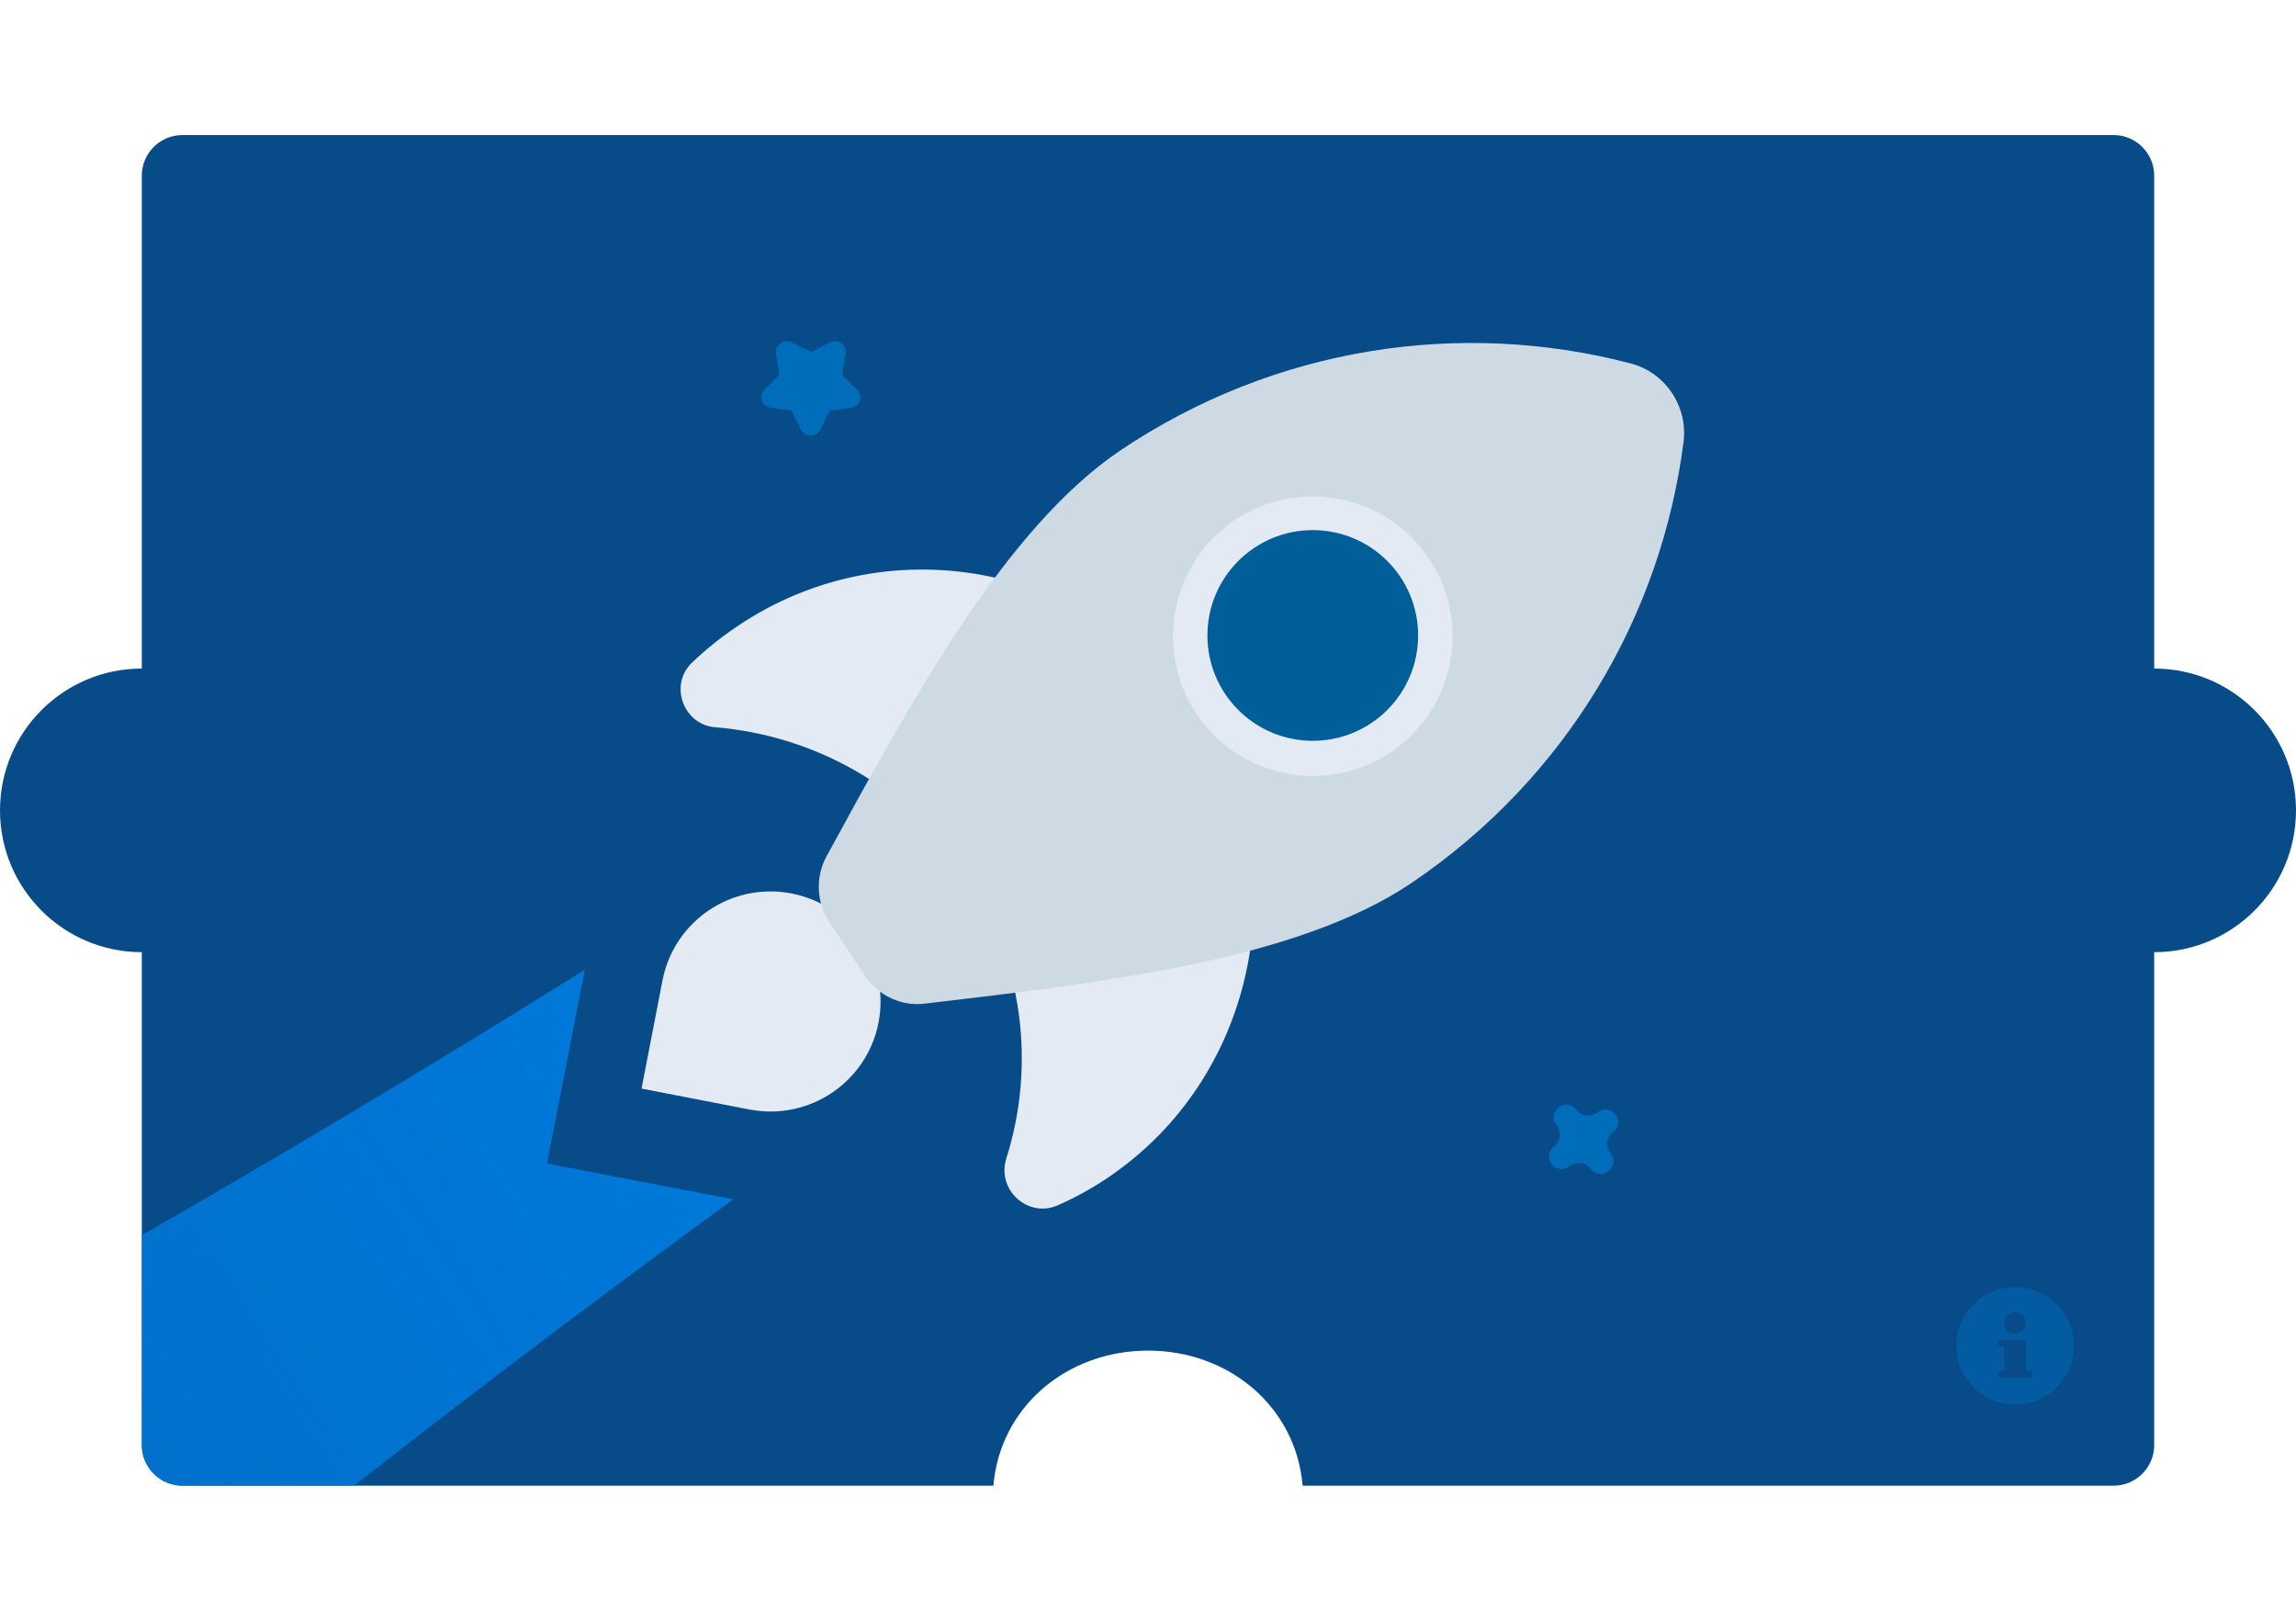<?xml version="1.0" encoding="utf-8"?>
<!-- Generator: Adobe Illustrator 19.2.1, SVG Export Plug-In . SVG Version: 6.00 Build 0)  -->
<svg version="1.1" id="puzzle" xmlns="http://www.w3.org/2000/svg" xmlns:xlink="http://www.w3.org/1999/xlink" x="0px" y="0px"
	 width="340px" height="240px" viewBox="0 0 340 240" style="enable-background:new 0 0 340 240;" xml:space="preserve">
<style type="text/css">
	.st0{fill:#074B89;}
	.st1{clip-path:url(#SVGID_2_);}
	.st2{fill:#006DBA;}
	.st3{fill:none;}
	.st4{fill:url(#SVGID_3_);}
	.st5{fill:#E3EAF4;}
	.st6{fill:#CEDAE3;}
	.st7{fill:#005F99;}
	.st8{fill:#035CA1;}
</style>
<path class="st0" d="M319,99V26c0-3.3-2.7-6-6-6H27c-3.3,0-6,2.7-6,6v73c-11.6,0-21,9.4-21,21s9.4,21,21,21v73c0,3.3,2.7,6,6,6
	h120.1c1-11.7,10.9-20,22.9-20s21.9,8.3,22.9,20H313c3.3,0,6-2.7,6-6v-73c11.6,0,21-9.4,21-21S330.6,99,319,99z"/>
<g>
	<g>
		<g>
			<defs>
				<path id="SVGID_1_" d="M319,99V26c0-3.3-2.7-6-6-6H27c-3.3,0-6,2.7-6,6v73c-11.6,0-21,9.4-21,21s9.4,21,21,21v73
					c0,3.3,2.7,6,6,6h120.1c1-11.7,10.9-20,22.9-20s21.9,8.3,22.9,20H313c3.3,0,6-2.7,6-6v-73c11.6,0,21-9.4,21-21S330.6,99,319,99z
					"/>
			</defs>
			<clipPath id="SVGID_2_">
				<use xlink:href="#SVGID_1_"  style="overflow:visible;"/>
			</clipPath>
			<g class="st1">
				<rect x="-1265" y="582" class="st2" width="2266" height="45"/>
				<path class="st2" d="M-808.2,288.7L-808.2,288.7L-808.2,288.7z"/>
				<g>
					
						<ellipse transform="matrix(0.978 -0.21 0.21 0.978 -29.668 -96.255)" class="st2" cx="-467.2" cy="91.3" rx="20.5" ry="20.5"/>
					
						<ellipse transform="matrix(0.978 -0.21 0.21 0.978 -28.094 -91.464)" class="st2" cx="-443.9" cy="86.3" rx="1.5" ry="1.5"/>
					<path class="st2" d="M-491.5,98.3l-24.6,5.3c-0.9,0.2-1.9-0.4-2.1-1.3l0,0c-0.2-0.9,0.4-1.9,1.3-2.1l24.6-5.3
						c0.9-0.2,1.9,0.4,2.1,1.3l0,0C-490,97.2-490.6,98.1-491.5,98.3z"/>
					<g>
						<path class="st2" d="M-482.7,112.4l-22.6,11.1c-0.9,0.4-1.9,0.1-2.3-0.8l0,0c-0.4-0.9-0.1-1.9,0.8-2.3l22.6-11.1
							c0.9-0.4,1.9-0.1,2.3,0.8l0,0C-481.5,111-481.9,112-482.7,112.4z"/>
						<path class="st2" d="M-490.1,78.4l-25.2-0.9c-1,0-1.8,0.7-1.8,1.7l0,0c0,1,0.7,1.8,1.7,1.8l25.2,0.9c1,0,1.8-0.7,1.8-1.7l0,0
							C-488.4,79.3-489.1,78.5-490.1,78.4z"/>
					</g>
				</g>
				<path class="st2" d="M-389,135.7L-389,135.7c0.5-1.7-0.5-3.4-2.2-3.9l0,0c-1.7-0.5-3.4,0.5-3.9,2.2l0,0c-0.6,2-2.7,3.2-4.7,2.6
					l0,0c-1.7-0.5-3.4,0.5-3.9,2.2l0,0c-0.5,1.7,0.5,3.4,2.2,3.9l0,0c2,0.6,3.2,2.7,2.6,4.7l0,0c-0.5,1.7,0.5,3.4,2.2,3.9l0,0
					c1.7,0.5,3.4-0.5,3.9-2.2l0,0c0.6-2,2.7-3.2,4.7-2.6l0,0c1.7,0.5,3.4-0.5,3.9-2.2l0,0c0.5-1.7-0.5-3.4-2.2-3.9l0,0
					C-388.4,139.8-389.6,137.7-389,135.7z"/>
				<path class="st2" d="M-169.4,67.9L-169.4,67.9c-1.1-1.4-3.1-1.6-4.4-0.5l0,0c-1.4,1.1-1.6,3.1-0.5,4.4l0,0c1.3,1.6,1,4-0.6,5.3
					l0,0c-1.4,1.1-1.6,3.1-0.5,4.4l0,0c1.1,1.4,3.1,1.6,4.4,0.5l0,0c1.6-1.3,4-1,5.3,0.6l0,0c1.1,1.4,3.1,1.6,4.4,0.5l0,0
					c1.4-1.1,1.6-3.1,0.5-4.4l0,0c-1.3-1.6-1-4,0.6-5.3l0,0c1.4-1.1,1.6-3.1,0.5-4.4l0,0c-1.1-1.4-3.1-1.6-4.4-0.5l0,0
					C-165.7,69.8-168.1,69.5-169.4,67.9z"/>
				<path class="st2" d="M-683.4,132.2L-683.4,132.2c1.2-1.3,1-3.3-0.3-4.5l0,0c-1.3-1.2-3.3-1-4.5,0.3l0,0
					c-1.4,1.6-3.8,1.7-5.4,0.4l0,0c-1.3-1.2-3.3-1-4.5,0.3l0,0c-1.2,1.3-1,3.3,0.3,4.5l0,0c1.6,1.4,1.7,3.8,0.4,5.4l0,0
					c-1.2,1.3-1,3.3,0.3,4.5l0,0c1.3,1.2,3.3,1,4.5-0.3l0,0c1.4-1.6,3.8-1.7,5.4-0.4l0,0c1.3,1.2,3.3,1,4.5-0.3l0,0
					c1.2-1.3,1-3.3-0.3-4.5l0,0C-684.7,136.2-684.8,133.8-683.4,132.2z"/>
				<path class="st2" d="M-954.6,143L-954.6,143c1,0.6,2.4,0.3,3.1-0.7l0,0c0.6-1,0.3-2.4-0.7-3.1l0,0c-1.3-0.8-1.7-2.4-0.9-3.7l0,0
					c0.6-1,0.3-2.4-0.7-3.1l0,0c-1-0.6-2.4-0.3-3.1,0.7l0,0c-0.8,1.3-2.4,1.7-3.7,0.9l0,0c-1-0.6-2.4-0.3-3.1,0.7l0,0
					c-0.6,1-0.3,2.4,0.7,3.1l0,0c1.3,0.8,1.7,2.4,0.9,3.7l0,0c-0.6,1-0.3,2.4,0.7,3.1l0,0c1,0.6,2.4,0.3,3.1-0.7l0,0
					C-957.5,142.7-955.8,142.3-954.6,143z"/>
				<path class="st2" d="M233.4,164.3L233.4,164.3c-0.6-0.8-1.8-1-2.6-0.3l0,0c-0.8,0.6-1,1.8-0.3,2.6l0,0c0.8,1,0.6,2.4-0.4,3.2
					l0,0c-0.8,0.6-1,1.8-0.3,2.6l0,0c0.6,0.8,1.8,1,2.6,0.3l0,0c1-0.8,2.4-0.6,3.2,0.4l0,0c0.6,0.8,1.8,1,2.6,0.3l0,0
					c0.8-0.6,1-1.8,0.3-2.6l0,0c-0.8-1-0.6-2.4,0.4-3.2l0,0c0.8-0.6,1-1.8,0.3-2.6l0,0c-0.6-0.8-1.8-1-2.6-0.3l0,0
					C235.6,165.5,234.1,165.3,233.4,164.3z"/>
				<path class="st2" d="M457.1,140.7L457.1,140.7c0.4-1-0.1-2-1.1-2.4l0,0c-1-0.4-2,0.1-2.4,1.1l0,0c-0.4,1.2-1.8,1.7-2.9,1.3l0,0
					c-1-0.4-2,0.1-2.4,1.1l0,0c-0.4,1,0.1,2,1.1,2.4l0,0c1.2,0.4,1.7,1.8,1.3,2.9l0,0c-0.4,1,0.1,2,1.1,2.4l0,0c1,0.4,2-0.1,2.4-1.1
					l0,0c0.4-1.2,1.8-1.7,2.9-1.3l0,0c1,0.4,2-0.1,2.4-1.1l0,0c0.4-1-0.1-2-1.1-2.4l0,0C457.2,143.2,456.7,141.9,457.1,140.7z"/>
				<path class="st2" d="M706.5,89.5L706.5,89.5c0.4-1-0.1-2-1.1-2.4l0,0c-1-0.4-2,0.1-2.4,1.1l0,0c-0.4,1.2-1.8,1.7-2.9,1.3l0,0
					c-1-0.4-2,0.1-2.4,1.1l0,0c-0.4,1,0.1,2,1.1,2.4l0,0c1.2,0.4,1.7,1.8,1.3,2.9l0,0c-0.4,1,0.1,2,1.1,2.4l0,0c1,0.4,2-0.1,2.4-1.1
					l0,0c0.4-1.2,1.8-1.7,2.9-1.3l0,0c1,0.4,2-0.1,2.4-1.1l0,0c0.4-1-0.1-2-1.1-2.4l0,0C706.6,92,706.1,90.7,706.5,89.5z"/>
				<path class="st2" d="M-362.4,86.4L-362.4,86.4c-0.2-0.9-1.1-1.5-2-1.2l0,0c-0.9,0.2-1.5,1.1-1.2,2l0,0c0.2,1.1-0.4,2.2-1.5,2.4
					l0,0c-0.9,0.2-1.5,1.1-1.2,2l0,0c0.2,0.9,1.1,1.5,2,1.2l0,0c1.1-0.2,2.2,0.4,2.4,1.5l0,0c0.2,0.9,1.1,1.5,2,1.2l0,0
					c0.9-0.2,1.5-1.1,1.2-2l0,0c-0.2-1.1,0.4-2.2,1.5-2.4l0,0c0.9-0.2,1.5-1.1,1.2-2l0,0c-0.2-0.9-1.1-1.5-2-1.2l0,0
					C-361.1,88.2-362.2,87.5-362.4,86.4z"/>
				<path class="st2" d="M-99.1,164.1L-99.1,164.1c0.5-0.8,0.3-1.8-0.5-2.3l0,0c-0.8-0.5-1.8-0.3-2.3,0.5l0,0
					c-0.6,0.9-1.8,1.2-2.8,0.6l0,0c-0.8-0.5-1.8-0.3-2.3,0.5l0,0c-0.5,0.8-0.3,1.8,0.5,2.3l0,0c0.9,0.6,1.2,1.8,0.6,2.8l0,0
					c-0.5,0.8-0.3,1.8,0.5,2.3l0,0c0.8,0.5,1.8,0.3,2.3-0.5l0,0c0.6-0.9,1.8-1.2,2.8-0.6l0,0c0.8,0.5,1.8,0.3,2.3-0.5l0,0
					c0.5-0.8,0.3-1.8-0.5-2.3l0,0C-99.5,166.3-99.8,165-99.1,164.1z"/>
				<g>
					<path class="st2" d="M-118.9,102.9c3.7,14.1,17.8,22.9,32.1,19.8c14.3-3.1,23.6-17,21-31.3L-118.9,102.9z"/>
					<path class="st2" d="M-98.4,69.4c-14.3,3.1-23.6,17-21,31.3l53.2-11.5C-69.9,75.1-84,66.3-98.4,69.4z M-76.4,85.7
						c-2,2.6-6.6,2.5-10.2-0.2c-3.6-2.8-4.8-7.1-2.8-9.8c2-2.6,6.6-2.5,10.2,0.2C-75.6,78.7-74.4,83.1-76.4,85.7z"/>
				</g>
				<path class="st2" d="M-168.8,153.4l1.9-0.4c0.8-0.2,1.5,0.7,1.1,1.4l-0.8,1.8l1,1.7c0.4,0.7-0.2,1.6-1,1.5l-2-0.2l-1.3,1.5
					c-0.6,0.6-1.6,0.3-1.8-0.5l-0.4-1.9l-1.8-0.8c-0.8-0.3-0.8-1.4-0.1-1.8l1.7-1l0.2-2c0.1-0.8,1.1-1.2,1.7-0.6L-168.8,153.4z"/>
				<path class="st2" d="M120.2,52.1l2.7-1.4c1.2-0.6,2.6,0.4,2.3,1.7l-0.5,3.1l2.2,2.2c1,0.9,0.4,2.6-0.9,2.7l-3.1,0.4l-1.4,2.8
					c-0.6,1.2-2.3,1.2-2.9,0l-1.4-2.8l-3.1-0.4c-1.3-0.2-1.8-1.8-0.9-2.7l2.2-2.2l-0.5-3.1c-0.2-1.3,1.2-2.3,2.3-1.7L120.2,52.1z"/>
				<path class="st2" d="M414.1,88l3.5,1.6c1.5,0.7,1.5,2.8,0.1,3.6l-3.4,1.8l-0.5,3.8c-0.2,1.7-2.2,2.4-3.4,1.2l-2.8-2.7l-3.8,0.7
					c-1.6,0.3-2.9-1.4-2.2-2.9l1.7-3.5l-1.9-3.4c-0.8-1.5,0.4-3.2,2.1-3l3.8,0.6l2.6-2.8c1.1-1.2,3.2-0.6,3.5,1.1L414.1,88z"/>
				<path class="st2" d="M177.8,334.7L177.8,334.7c-0.6-0.8-1.8-1-2.6-0.3l0,0c-0.8,0.6-1,1.8-0.3,2.6l0,0c0.8,1,0.6,2.4-0.4,3.2
					l0,0c-0.8,0.6-1,1.8-0.3,2.6l0,0c0.6,0.8,1.8,1,2.6,0.3l0,0c1-0.8,2.4-0.6,3.2,0.4l0,0c0.6,0.8,1.8,1,2.6,0.3l0,0
					c0.8-0.6,1-1.8,0.3-2.6l0,0c-0.8-1-0.6-2.4,0.4-3.2l0,0c0.8-0.6,1-1.8,0.3-2.6l0,0c-0.6-0.8-1.8-1-2.6-0.3l0,0
					C180,335.9,178.6,335.7,177.8,334.7z"/>
				<path class="st2" d="M-647.2,266.7L-647.2,266.7c-0.6-0.8-1.8-1-2.6-0.3l0,0c-0.8,0.6-1,1.8-0.3,2.6l0,0c0.8,1,0.6,2.4-0.4,3.2
					l0,0c-0.8,0.6-1,1.8-0.3,2.6l0,0c0.6,0.8,1.8,1,2.6,0.3l0,0c1-0.8,2.4-0.6,3.2,0.4l0,0c0.6,0.8,1.8,1,2.6,0.3l0,0
					c0.8-0.6,1-1.8,0.3-2.6l0,0c-0.8-1-0.6-2.4,0.4-3.2l0,0c0.8-0.6,1-1.8,0.3-2.6l0,0c-0.6-0.8-1.8-1-2.6-0.3l0,0
					C-645,267.9-646.4,267.7-647.2,266.7z"/>
				<path class="st2" d="M114.8,260l2.7-1.4c1.2-0.6,2.6,0.4,2.3,1.7l-0.5,3.1l2.2,2.2c1,0.9,0.4,2.6-0.9,2.7l-3.1,0.4l-1.4,2.8
					c-0.6,1.2-2.3,1.2-2.9,0l-1.4-2.8l-3.1-0.4c-1.3-0.2-1.8-1.8-0.9-2.7l2.2-2.2l-0.5-3.1c-0.2-1.3,1.2-2.3,2.3-1.7L114.8,260z"/>
				<path class="st2" d="M-450.5,165l2.1-1.1c0.9-0.5,1.9,0.3,1.8,1.3l-0.4,2.3l1.7,1.6c0.7,0.7,0.3,1.9-0.7,2.1l-2.3,0.3l-1,2.1
					c-0.4,0.9-1.7,0.9-2.2,0l-1-2.1l-2.3-0.3c-1-0.1-1.4-1.4-0.7-2.1l1.7-1.6l-0.4-2.3c-0.2-1,0.9-1.7,1.8-1.3L-450.5,165z"/>
				<path class="st2" d="M-773.4,87l0.6-2.2c0.3-1,1.5-1.2,2.1-0.4l1.4,1.9l2.3-0.1c1,0,1.6,1.1,1,1.9l-1.3,1.9l0.8,2.2
					c0.4,0.9-0.5,1.9-1.5,1.6l-2.2-0.7l-1.8,1.4c-0.8,0.6-1.9,0.1-2-0.9v-2.3l-1.9-1.3c-0.8-0.6-0.7-1.8,0.3-2.2L-773.4,87z"/>
				<path class="st2" d="M-384.1,276.5L-384.1,276.5c0.9-0.7,1-2,0.3-2.9l0,0c-0.7-0.9-2-1-2.9-0.3l0,0c-1,0.9-2.6,0.7-3.4-0.3l0,0
					c-0.7-0.9-2-1-2.9-0.3l0,0c-0.9,0.7-1,2-0.3,2.9l0,0c0.9,1,0.7,2.6-0.3,3.4l0,0c-0.9,0.7-1,2-0.3,2.9l0,0c0.7,0.9,2,1,2.9,0.3
					l0,0c1-0.9,2.6-0.7,3.4,0.3l0,0c0.7,0.9,2,1,2.9,0.3l0,0c0.9-0.7,1-2,0.3-2.9l0,0C-385.3,278.9-385.1,277.3-384.1,276.5z"/>
				<path class="st2" d="M422.3,300.2L422.3,300.2c0.9-0.7,1-2,0.3-2.9l0,0c-0.7-0.9-2-1-2.9-0.3l0,0c-1,0.9-2.6,0.7-3.4-0.3l0,0
					c-0.7-0.9-2-1-2.9-0.3l0,0c-0.9,0.7-1,2-0.3,2.9l0,0c0.9,1,0.7,2.6-0.3,3.4l0,0c-0.9,0.7-1,2-0.3,2.9l0,0c0.7,0.9,2,1,2.9,0.3
					l0,0c1-0.9,2.6-0.7,3.4,0.3l0,0c0.7,0.9,2,1,2.9,0.3l0,0c0.9-0.7,1-2,0.3-2.9l0,0C421.1,302.6,421.2,301.1,422.3,300.2z"/>
				<path class="st2" d="M-723.8,292.2L-723.8,292.2c0.9-0.7,1-2,0.3-2.9l0,0c-0.7-0.9-2-1-2.9-0.3l0,0c-1,0.9-2.6,0.7-3.4-0.3l0,0
					c-0.7-0.9-2-1-2.9-0.3l0,0c-0.9,0.7-1,2-0.3,2.9l0,0c0.9,1,0.7,2.6-0.3,3.4l0,0c-0.9,0.7-1,2-0.3,2.9l0,0c0.7,0.9,2,1,2.9,0.3
					l0,0c1-0.9,2.6-0.7,3.4,0.3l0,0c0.7,0.9,2,1,2.9,0.3l0,0c0.9-0.7,1-2,0.3-2.9l0,0C-724.9,294.6-724.8,293.1-723.8,292.2z"/>
				<path class="st2" d="M234.1,294.6L234.1,294.6c0.9-0.7,1-2,0.3-2.9l0,0c-0.7-0.9-2-1-2.9-0.3l0,0c-1,0.9-2.6,0.7-3.4-0.3l0,0
					c-0.7-0.9-2-1-2.9-0.3l0,0c-0.9,0.7-1,2-0.3,2.9l0,0c0.9,1,0.7,2.6-0.3,3.4l0,0c-0.9,0.7-1,2-0.3,2.9l0,0c0.7,0.9,2,1,2.9,0.3
					l0,0c1-0.9,2.6-0.7,3.4,0.3l0,0c0.7,0.9,2,1,2.9,0.3l0,0c0.9-0.7,1-2,0.3-2.9l0,0C232.9,297,233,295.5,234.1,294.6z"/>
				<path class="st2" d="M-473.7,280.7l4.5,0.5c1.9,0.2,2.8,2.6,1.4,3.9l-3.1,3.2l0.9,4.4c0.4,1.9-1.6,3.4-3.3,2.6l-4-2l-3.9,2.2
					c-1.7,0.9-3.7-0.4-3.5-2.4l0.6-4.4l-3.3-3c-1.4-1.3-0.7-3.7,1.2-4l4.4-0.8l1.9-4.1c0.8-1.8,3.3-1.8,4.2-0.1L-473.7,280.7z"/>
				<path class="st2" d="M506.3,270.5l4-2c1.7-0.9,3.7,0.7,3.3,2.6l-0.9,4.4l3.1,3.2c1.3,1.4,0.5,3.7-1.4,3.9l-4.5,0.5l-2.1,4
					c-0.9,1.7-3.4,1.6-4.2-0.1l-1.9-4.1l-4.4-0.8c-1.9-0.3-2.6-2.7-1.2-4l3.3-3l-0.6-4.4c-0.3-1.9,1.8-3.3,3.5-2.4L506.3,270.5z"/>
				
					<ellipse transform="matrix(0.968 -0.253 0.253 0.968 -36.745 -45.555)" class="st2" cx="-195.5" cy="120.1" rx="2.6" ry="2.6"/>
				
					<ellipse transform="matrix(0.968 -0.253 0.253 0.968 -35.264 -41.835)" class="st2" cx="-180.3" cy="116.2" rx="3.5" ry="3.5"/>
				
					<ellipse transform="matrix(0.968 -0.253 0.253 0.968 -43.663 -34.147)" class="st2" cx="-154.6" cy="152.7" rx="2.6" ry="2.6"/>
				
					<ellipse transform="matrix(0.968 -0.253 0.253 0.968 -6.78 126.48)" class="st2" cx="488.4" cy="89.6" rx="2.6" ry="2.6"/>
				
					<ellipse transform="matrix(0.968 -0.253 0.253 0.968 -62 152.664)" class="st2" cx="562.6" cy="317.4" rx="2.6" ry="2.6"/>
				
					<ellipse transform="matrix(0.968 -0.253 0.253 0.968 -46.673 -41.551)" class="st2" cx="-184.9" cy="160.7" rx="2.6" ry="2.6"/>
				
					<ellipse transform="matrix(0.968 -0.253 0.253 0.968 -48.144 -45.194)" class="st2" cx="-199.8" cy="164.6" rx="2.2" ry="2.2"/>
				
					<ellipse transform="matrix(0.968 -0.253 0.253 0.968 -39.941 -170.212)" class="st2" cx="-681.8" cy="70.2" rx="2.2" ry="2.2"/>
				
					<ellipse transform="matrix(0.968 -0.253 0.253 0.968 -97.088 -191.411)" class="st2" cx="-792.8" cy="281.8" rx="2.2" ry="2.2"/>
				<g>
					<line class="st3" x1="-199.2" y1="157.9" x2="-196.1" y2="126.8"/>
					<path class="st2" d="M-199,158.6c-0.1,0-0.2,0-0.2,0c-0.4,0-0.6-0.4-0.6-0.7l3-31.1c0-0.4,0.4-0.6,0.7-0.6
						c0.4,0,0.6,0.4,0.6,0.7l-3,31.1C-198.5,158.3-198.7,158.5-199,158.6z"/>
				</g>
				<g>
					<line class="st3" x1="-184.2" y1="154" x2="-182.7" y2="138.4"/>
					<path class="st2" d="M-184.1,154.7c-0.1,0-0.2,0-0.2,0c-0.4,0-0.6-0.4-0.6-0.7l1.5-15.5c0-0.4,0.4-0.6,0.7-0.6
						c0.4,0,0.6,0.4,0.6,0.7l-1.5,15.5C-183.6,154.4-183.8,154.6-184.1,154.7z"/>
				</g>
				<g>
					<line class="st3" x1="-158.4" y1="147.2" x2="-176.3" y2="121.6"/>
					<path class="st2" d="M-158.3,147.9c-0.3,0.1-0.6,0-0.7-0.3l-17.9-25.6c-0.2-0.3-0.1-0.7,0.2-0.9c0.3-0.2,0.7-0.1,0.9,0.2
						l17.9,25.6c0.2,0.3,0.1,0.7-0.2,0.9C-158.1,147.8-158.2,147.9-158.3,147.9z"/>
				</g>
				<g>
					<line class="st3" x1="-174" y1="150.2" x2="-191.2" y2="125.5"/>
					<path class="st2" d="M-173.9,150.9c-0.3,0.1-0.6,0-0.7-0.3l-17.2-24.7c-0.2-0.3-0.1-0.7,0.2-0.9c0.3-0.2,0.7-0.1,0.9,0.2
						l17.2,24.7c0.2,0.3,0.1,0.7-0.2,0.9C-173.7,150.8-173.8,150.9-173.9,150.9z"/>
				</g>
				<g>
					<line class="st3" x1="-195" y1="164.2" x2="-189.2" y2="162.7"/>
					<path class="st2" d="M-189,162.6l-6.1,1.6c-0.4,0.1-0.7,0-0.8-0.4s0.1-0.7,0.5-0.7l6.1-1.6c0.4-0.1,0.7,0,0.8,0.4
						S-188.7,162.5-189,162.6z"/>
				</g>
				<g>
					<line class="st3" x1="-190.8" y1="118.9" x2="-186.2" y2="117.7"/>
					<path class="st2" d="M-185.7,117.6l-5.3,1.4c-0.4,0.1-0.7,0-0.8-0.4s0.1-0.7,0.5-0.7l5.3-1.4c0.4-0.1,0.7,0,0.8,0.4
						C-185.1,117.2-185.3,117.5-185.7,117.6z"/>
				</g>
				<g>
					<line class="st3" x1="-163.9" y1="156.1" x2="-159.4" y2="154.9"/>
					<path class="st2" d="M-159.1,154.8l-4.4,1.1c-0.4,0.1-0.7,0-0.8-0.4s0.1-0.7,0.5-0.7l4.4-1.1c0.4-0.1,0.7,0,0.8,0.4
						S-158.7,154.7-159.1,154.8z"/>
				</g>
				<g>
					<path class="st2" d="M189.2,492L141,540.2c-1.8,1.8-1.6,4.8,0.4,6.4c15.1,11.8,37.1,10.8,51-3.2c13.9-13.9,15-35.9,3.2-51
						C194,490.4,191,490.2,189.2,492z"/>
					<circle class="st2" cx="153.5" cy="504.5" r="4.6"/>
					<circle class="st2" cx="182.2" cy="533.2" r="6.2"/>
					<circle class="st2" cx="192.5" cy="543.5" r="6.2"/>
					<path class="st2" d="M204,580h-23.1c-1.3,0-2.3-1.3-1.9-2.6l6.6-23.5c0.2-0.9,1-1.5,1.9-1.5h9.8c0.9,0,1.7,0.6,1.9,1.5
						l6.6,23.5C206.3,578.7,205.3,580,204,580z"/>
				</g>
				<g>
					<circle class="st2" cx="-127.8" cy="573.9" r="6.1"/>
					<circle class="st2" cx="-142.8" cy="573.9" r="6.1"/>
					<circle class="st2" cx="-84.3" cy="573.9" r="6.1"/>
					<circle class="st2" cx="-99.2" cy="573.9" r="6.1"/>
					<circle class="st2" cx="-172.8" cy="573.9" r="6.1"/>
					<path class="st2" d="M-162.3,546.7h-19.2c-1.7,0-3.2,1.4-3.2,3.2v20.9c0,1.7,1.4,3.2,3.2,3.2h19.2c1.7,0,3.2-1.4,3.2-3.2v-20.9
						C-159.1,548.1-160.5,546.7-162.3,546.7z"/>
					<path class="st2" d="M-73.2,534.2h-77.7c-1.7,0-3.2,1.4-3.2,3.2v33.4c0,1.7,1.4,3.2,3.2,3.2h77.7c1.7,0,3.2-1.4,3.2-3.2v-33.4
						C-70,535.6-71.4,534.2-73.2,534.2z"/>
					<rect x="-164.9" y="567.8" class="st2" width="25.3" height="6.1"/>
				</g>
				<g>
					
						<linearGradient id="SVGID_3_" gradientUnits="userSpaceOnUse" x1="-355.063" y1="788.452" x2="114.937" y2="478.452" gradientTransform="matrix(1 0 0 1 0 -318)">
						<stop  offset="0" style="stop-color:#007ADC;stop-opacity:0"/>
						<stop  offset="1" style="stop-color:#007ADC"/>
					</linearGradient>
					<path class="st4" d="M108.6,177.6L81,172.3l5.6-28.7c-390.3,244-786.1,307.7-895.5,145.6L-360,954.3
						C-469.4,792.3-263.2,448.2,108.6,177.6z"/>
				</g>
				<g>
					<path class="st5" d="M95,161.2l3.1-16c1.7-8.8,10.2-14.6,19.1-12.9l0,0c8.8,1.7,14.6,10.2,12.9,19.1l0,0
						c-1.7,8.8-10.2,14.6-19.1,12.9L95,161.2z"/>
					<path class="st5" d="M142.9,129.2c8.7,13,10.5,28.6,6.1,42.4c-1.4,4.6,3.2,8.8,7.6,6.9c3.4-1.5,6.7-3.4,9.8-5.8
						c20.1-15.3,25.3-44.3,11.7-65.6c-15-23.4-46.2-29.8-69-14.3c-2.4,1.6-4.6,3.4-6.6,5.3c-3.5,3.3-1.3,9.3,3.5,9.6
						C120.3,108.9,134.2,116.3,142.9,129.2z"/>
					<path class="st6" d="M128.1,144.5c2,3,5.5,4.6,9,4.1c26.3-3.1,55-6.4,72-17.9c23-15.6,36.9-39.6,40.2-65.2
						c0.7-5.3-2.7-10.4-7.9-11.7c-24.9-6.5-52.4-2.6-75.5,12.9c-17,11.5-30.8,36.8-43.5,60.1c-1.7,3.1-1.5,7,0.5,9.9L128.1,144.5z"
						/>
					
						<ellipse transform="matrix(0.829 -0.559 0.559 0.829 -19.361 124.873)" class="st5" cx="194.4" cy="94.1" rx="20.7" ry="20.7"/>
				</g>
				<polygon class="st2" points="770.1,443 966.1,583 574,583 				"/>
				<polygon class="st2" points="-1030.1,443 -834,583 -1226.1,583 				"/>
				<polygon class="st2" points="-892.6,497 -772.1,583 -1013,583 				"/>
				<polygon class="st2" points="539.8,515 635,583 444.5,583 				"/>
				<polygon class="st2" points="-725.3,533.2 -655.5,583 -795,583 				"/>
				<circle class="st7" cx="194.4" cy="94.1" r="15.6"/>
				<g>
					<path class="st2" d="M-649.7,531.8l5.7,12.6c0.4,0.9-0.3,2-1.3,2h-11.4c-1,0-1.7-1.1-1.3-2l5.7-12.6
						C-651.8,530.7-650.2,530.7-649.7,531.8z"/>
					<path class="st2" d="M-649.7,538.2l9.2,20.2c0.4,0.9-0.3,2-1.3,2h-18.3c-1,0-1.7-1.1-1.3-2l9.2-20.2
						C-651.8,537.1-650.2,537.1-649.7,538.2z"/>
					<path class="st2" d="M-649.7,546.2l12.6,27.8c0.4,0.9-0.3,2-1.3,2h-25.2c-1,0-1.7-1.1-1.3-2l12.6-27.8
						C-651.8,545.1-650.2,545.1-649.7,546.2z"/>
					<path class="st2" d="M-649.9,565.8h-2.2c-0.8,0-1.4,0.6-1.4,1.4V580h5v-12.8C-648.5,566.4-649.1,565.8-649.9,565.8z"/>
				</g>
				<g>
					<g>
						<path class="st2" d="M442.3,531.3l5.7,12.6c0.4,0.9-0.3,2-1.3,2h-11.4c-1,0-1.7-1.1-1.3-2l5.7-12.6
							C440.2,530.2,441.8,530.2,442.3,531.3z"/>
						<path class="st2" d="M442.3,537.7l9.2,20.2c0.4,0.9-0.3,2-1.3,2h-18.3c-1,0-1.7-1.1-1.3-2l9.2-20.2
							C440.2,536.6,441.8,536.6,442.3,537.7z"/>
						<path class="st2" d="M442.3,545.7l12.6,27.8c0.4,0.9-0.3,2-1.3,2h-25.2c-1,0-1.7-1.1-1.3-2l12.6-27.8
							C440.2,544.6,441.8,544.6,442.3,545.7z"/>
						<path class="st2" d="M442.1,565.3h-2.2c-0.8,0-1.4,0.6-1.4,1.4V580h5v-13.3C443.5,565.9,442.9,565.3,442.1,565.3z"/>
					</g>
					<g>
						<path class="st2" d="M384.5,541.6l4.3,9.5c0.3,0.7-0.2,1.5-1,1.5h-8.6c-0.8,0-1.3-0.8-1-1.5l4.3-9.5
							C382.9,540.8,384.1,540.8,384.5,541.6z"/>
						<path class="st2" d="M384.5,546.4l6.9,15.2c0.3,0.7-0.2,1.5-1,1.5h-13.7c-0.8,0-1.3-0.8-1-1.5l6.9-15.2
							C382.9,545.6,384.1,545.6,384.5,546.4z"/>
						<path class="st2" d="M384.5,552.4l9.4,20.9c0.3,0.7-0.2,1.5-1,1.5H374c-0.8,0-1.3-0.8-1-1.5l9.4-20.9
							C382.9,551.6,384.1,551.6,384.5,552.4z"/>
						<path class="st2" d="M384.2,567.1h-1.3c-0.7,0-1.2,0.5-1.2,1.2V580h3.7v-11.7C385.4,567.7,384.8,567.1,384.2,567.1z"/>
					</g>
					<g>
						<path class="st2" d="M421.8,521.5l7,15.5c0.5,1.1-0.3,2.4-1.6,2.4h-14.1c-1.3,0-2.1-1.3-1.6-2.4l7-15.5
							C419.3,520.1,421.2,520.1,421.8,521.5z"/>
						<path class="st2" d="M421.8,529.3l11.3,24.9c0.5,1.1-0.3,2.4-1.6,2.4H409c-1.3,0-2.1-1.3-1.6-2.4l11.3-24.9
							C419.3,528,421.2,528,421.8,529.3z"/>
						<path class="st2" d="M421.8,537.3l15.5,34.3c0.5,1.1-0.3,2.4-1.6,2.4h-31.1c-1.3,0-2.1-1.3-1.6-2.4l15.5-34.3
							C419.3,535.9,421.2,535.9,421.8,537.3z"/>
						<path class="st2" d="M421.6,563.4h-2.7c-1,0-1.7,0.8-1.7,1.7V580h6.2v-14.9C423.3,564.1,422.6,563.4,421.6,563.4z"/>
					</g>
				</g>
				<g>
					<path class="st2" d="M-795.7,533.3l5.7,12.6c0.4,0.9-0.3,2-1.3,2h-11.4c-1,0-1.7-1.1-1.3-2l5.7-12.6
						C-797.8,532.2-796.2,532.2-795.7,533.3z"/>
					<path class="st2" d="M-795.7,539.7l9.2,20.2c0.4,0.9-0.3,2-1.3,2h-18.3c-1,0-1.7-1.1-1.3-2l9.2-20.2
						C-797.8,538.6-796.2,538.6-795.7,539.7z"/>
					<path class="st2" d="M-795.7,547.7l12.6,27.8c0.4,0.9-0.3,2-1.3,2h-25.2c-1,0-1.7-1.1-1.3-2l12.6-27.8
						C-797.8,546.6-796.2,546.6-795.7,547.7z"/>
					<path class="st2" d="M-795.9,567.3h-2.2c-0.8,0-1.4,0.6-1.4,1.4V584h5v-15.3C-794.5,567.9-795.1,567.3-795.9,567.3z"/>
				</g>
				<g>
					<path class="st2" d="M-633.2,550.5l3.7,8.1c0.3,0.6-0.2,1.3-0.8,1.3h-7.3c-0.7,0-1.1-0.7-0.8-1.3l3.7-8.1
						C-634.5,549.8-633.5,549.8-633.2,550.5z"/>
					<path class="st2" d="M-633.2,554.6l5.9,13c0.3,0.6-0.2,1.3-0.8,1.3h-11.8c-0.7,0-1.1-0.7-0.8-1.3l5.9-13
						C-634.5,553.9-633.5,553.9-633.2,554.6z"/>
					<path class="st2" d="M-633.2,559.7l8.1,17.9c0.3,0.6-0.2,1.3-0.8,1.3h-16.2c-0.7,0-1.1-0.7-0.8-1.3l8.1-17.9
						C-634.5,559-633.5,559-633.2,559.7z"/>
					<path class="st2" d="M-633.3,572.3h-1.4c-0.5,0-0.9,0.4-0.9,0.9v6.8h3.2v-6.8C-632.4,572.7-632.8,572.3-633.3,572.3z"/>
				</g>
				<g>
					<path class="st2" d="M-495,497h-13h-2.5c-2.5,0-4.5,2-4.5,4.5v2.5v79h7v-79h13v79h7v-79v-2.5c0-2.5-2-4.5-4.5-4.5H-495z"/>
					<rect x="-511" y="515.2" class="st2" width="17" height="2"/>
					
						<rect x="-502" y="495.5" transform="matrix(0.707 -0.707 0.707 0.707 -507.356 -204.898)" class="st2" width="2" height="29"/>
					
						<rect x="-502" y="508.5" transform="matrix(0.707 -0.707 0.707 0.707 -516.549 -201.09)" class="st2" width="2" height="29"/>
					
						<rect x="-502" y="521.5" transform="matrix(0.707 -0.707 0.707 0.707 -525.76 -197.275)" class="st2" width="2" height="29"/>
					
						<rect x="-502" y="535.5" transform="matrix(0.707 -0.707 0.707 0.707 -535.64 -193.182)" class="st2" width="2" height="29"/>
					
						<rect x="-502" y="548.5" transform="matrix(0.707 -0.707 0.707 0.707 -544.833 -189.374)" class="st2" width="2" height="29"/>
					
						<rect x="-502" y="561.5" transform="matrix(0.707 -0.707 0.707 0.707 -554.044 -185.559)" class="st2" width="2" height="29"/>
					<rect x="-511" y="502" class="st2" width="17" height="2"/>
					<rect x="-511" y="528.3" class="st2" width="17" height="2"/>
					<rect x="-511" y="541.5" class="st2" width="17" height="2"/>
					<rect x="-511" y="567.8" class="st2" width="17" height="2"/>
					<rect x="-511" y="554.7" class="st2" width="17" height="2"/>
					<rect x="-511" y="581" class="st2" width="17" height="2"/>
				</g>
				<rect x="-483" y="577" class="st2" width="75" height="3"/>
			</g>
		</g>
	</g>
</g>
<path class="st8" d="M298.4,190.6c-4.8,0-8.7,3.9-8.7,8.7s3.9,8.7,8.7,8.7s8.7-3.9,8.7-8.7S303.2,190.6,298.4,190.6z M298.4,194.3
	c0.9,0,1.6,0.7,1.6,1.6c0,0.9-0.7,1.6-1.6,1.6c-0.9,0-1.6-0.7-1.6-1.6C296.8,195,297.5,194.3,298.4,194.3z M300.5,204h-4.2
	c-0.3,0-0.5-0.2-0.5-0.5c0-0.3,0.2-0.5,0.5-0.5h0.5v-3.6v0h-0.5c-0.3,0-0.5-0.2-0.5-0.5c0-0.3,0.2-0.5,0.5-0.5h3.3
	c0.2,0,0.4,0.2,0.4,0.4v4.2h0.5c0.3,0,0.5,0.2,0.5,0.5C301,203.7,300.8,204,300.5,204z"/>
</svg>
